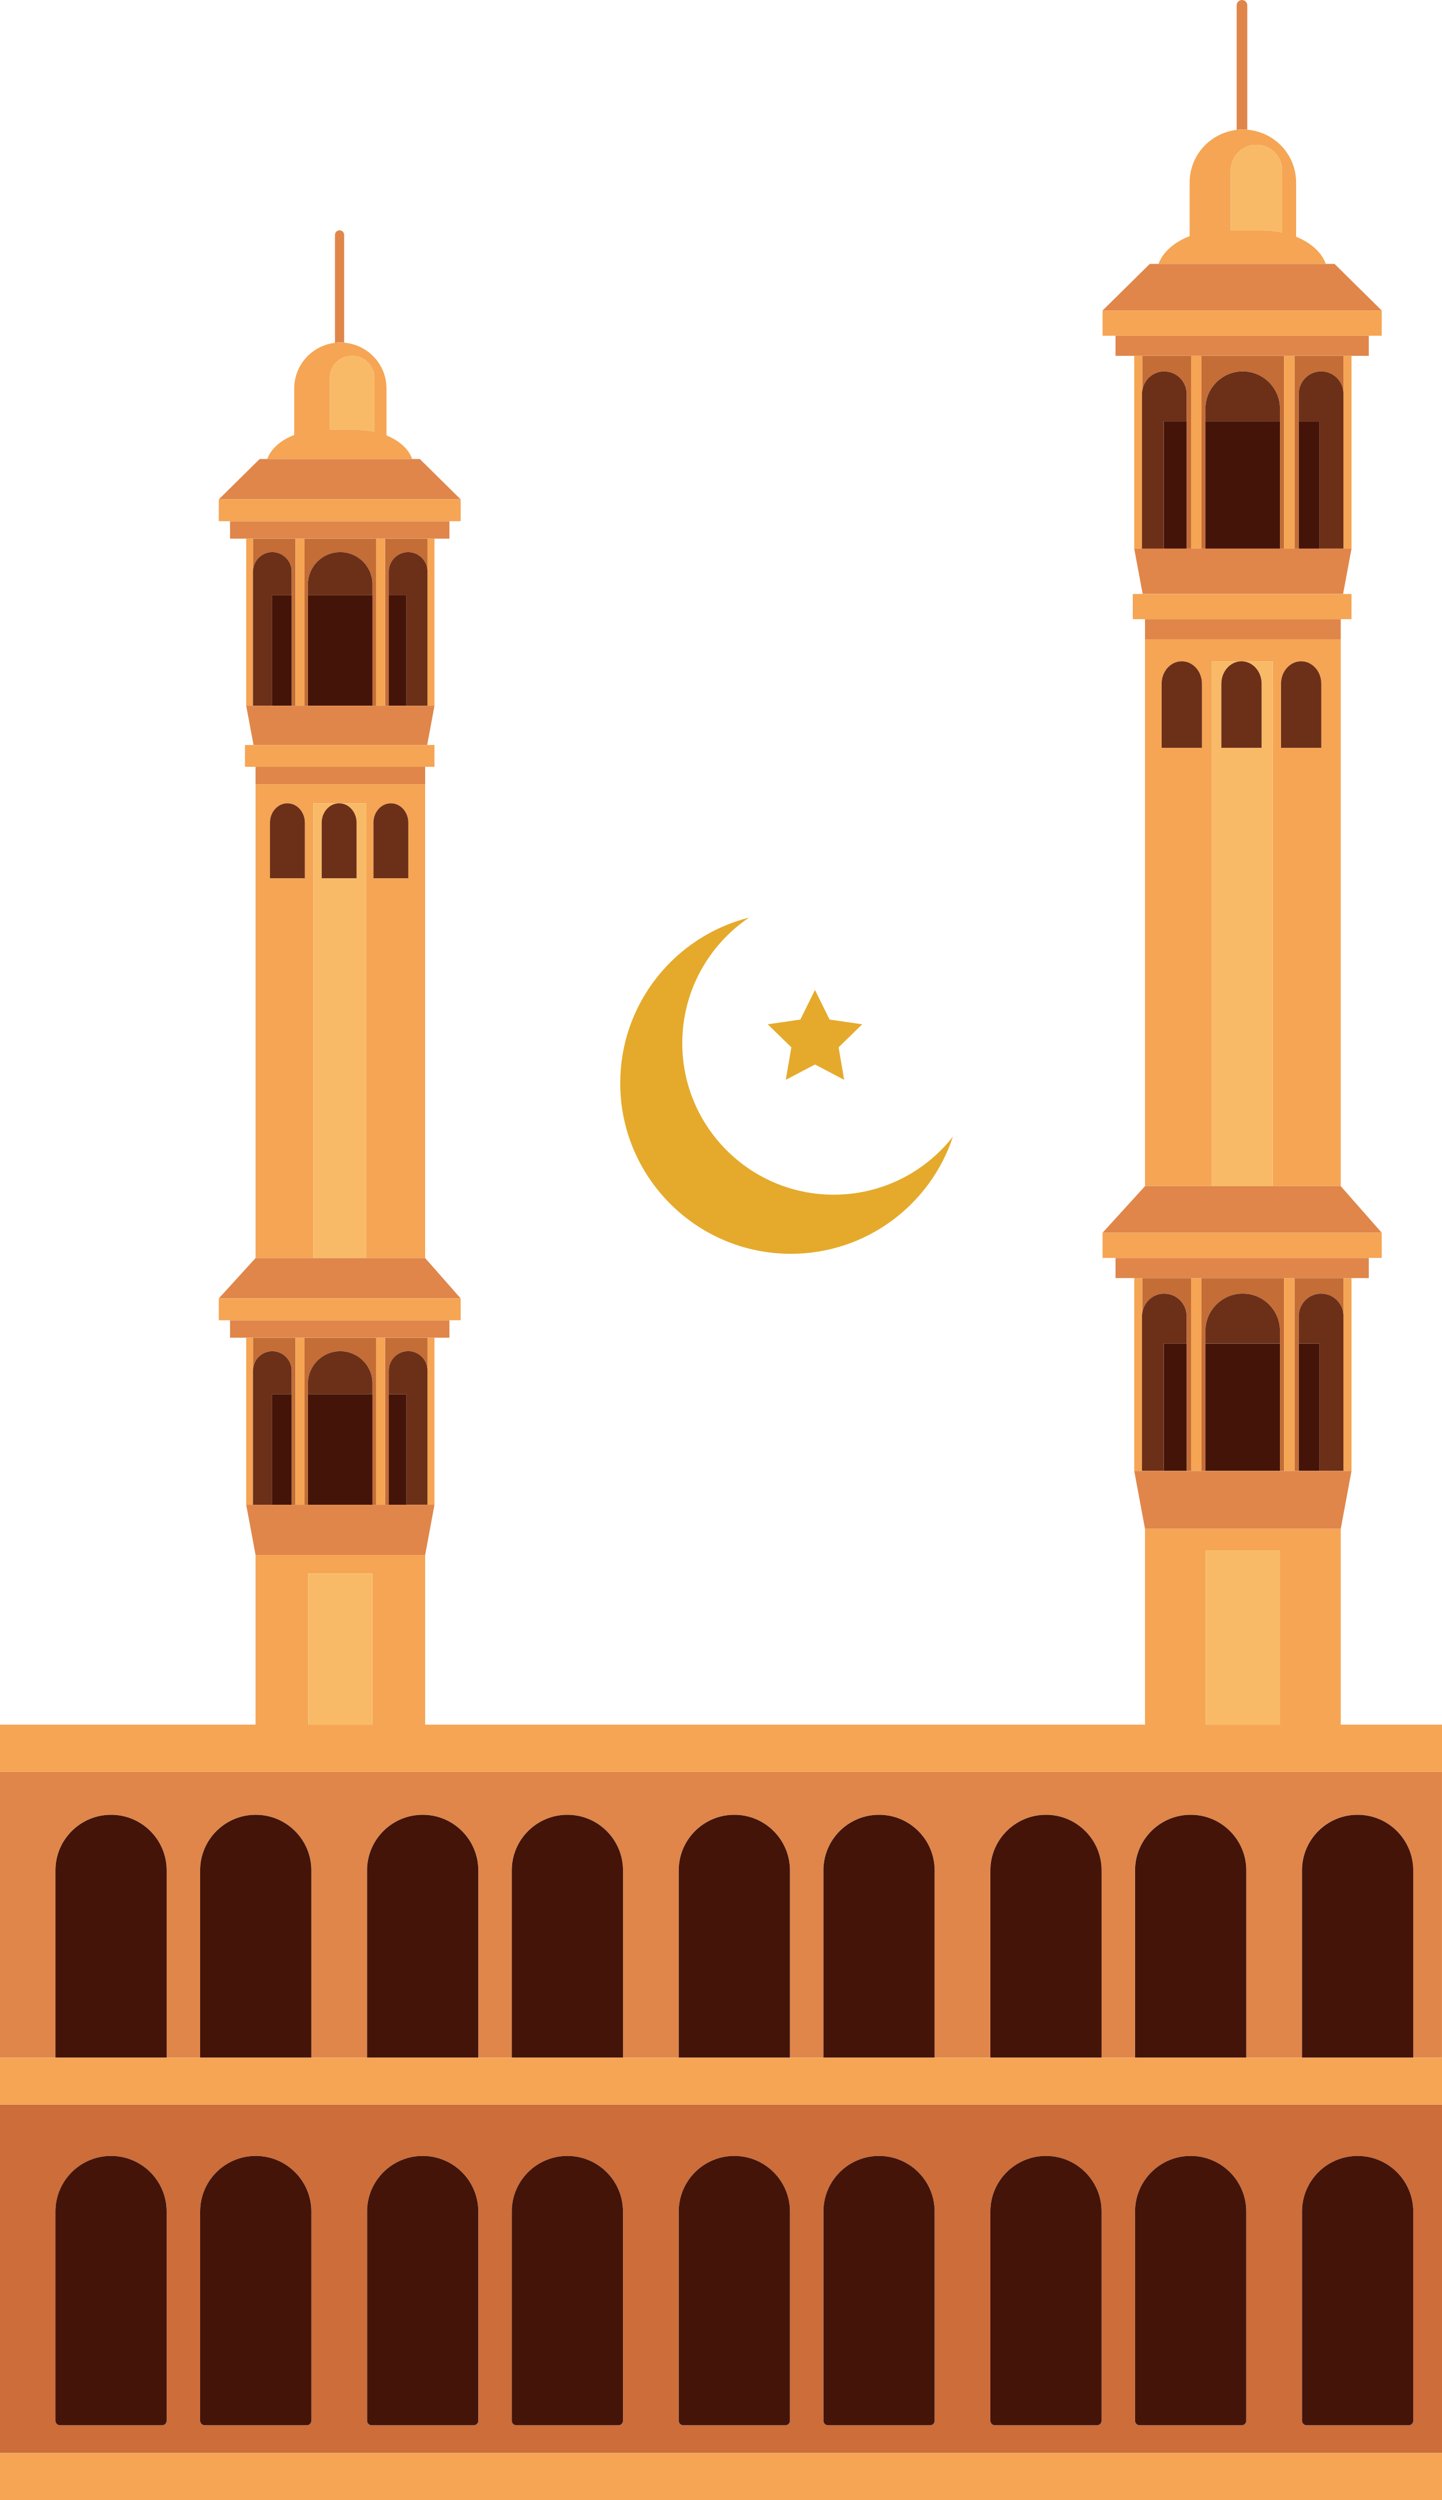 <svg xmlns="http://www.w3.org/2000/svg" width="623.12" height="1080" viewBox="0 0 623.12 1080"><g id="a"/><g id="b"><g id="c"><g id="d"><path d="M0 888.9H23.96V808c0-13.27 10.76-24.03 24.03-24.03s24.03 10.76 24.03 24.03v80.9h14.46V808c0-13.27 10.76-24.03 24.03-24.03s24.03 10.76 24.03 24.03v80.9h24.08V808c0-13.27 10.76-24.03 24.03-24.03h0c13.27.0 24.03 10.76 24.03 24.03v80.9h14.46V808c0-13.27 10.76-24.03 24.03-24.03s24.03 10.76 24.03 24.03v80.9h24.08V808c0-13.27 10.76-24.03 24.03-24.03s24.03 10.76 24.03 24.03v80.9h14.46V808c0-13.27 10.76-24.03 24.03-24.03s24.03 10.76 24.03 24.03v80.9h24.08V808c0-13.27 10.76-24.03 24.03-24.03S476 794.73 476 808v80.9h14.46V808c0-13.27 10.76-24.03 24.03-24.03s24.03 10.76 24.03 24.03v80.9h24.08V808c0-13.27 10.76-24.03 24.03-24.03s24.03 10.76 24.03 24.03v80.9h12.44v-123.58H0V888.9z" fill="#e0864a"/><path d="M0 966.24v93.46H623.12V909.19H0v57.05zm562.62-10.86c0-13.27 10.76-24.03 24.03-24.03s24.03 10.76 24.03 24.03v90.35c0 1.09-.88 1.97-1.97 1.97h-44.13c-1.09.0-1.97-.88-1.97-1.97v-90.35zm-72.14.0c0-13.27 10.76-24.03 24.03-24.03s24.03 10.76 24.03 24.03v90.35c0 1.09-.88 1.97-1.97 1.97h-44.13c-1.09.0-1.97-.88-1.97-1.97v-90.35zm-62.52.0c0-13.27 10.76-24.03 24.03-24.03s24.03 10.76 24.03 24.03v90.35c0 1.09-.88 1.97-1.97 1.97h-44.13c-1.09.0-1.97-.88-1.97-1.97v-90.35zm-72.14.0c0-13.27 10.76-24.03 24.03-24.03s24.03 10.76 24.03 24.03v90.35c0 1.09-.88 1.97-1.97 1.97h-44.13c-1.09.0-1.97-.88-1.97-1.97v-90.35zm-62.52.0c0-13.27 10.76-24.03 24.03-24.03s24.03 10.76 24.03 24.03v90.35c0 1.09-.88 1.97-1.97 1.97h-44.13c-1.09.0-1.97-.88-1.97-1.97v-90.35zm-72.14.0c0-13.27 10.76-24.03 24.03-24.03s24.03 10.76 24.03 24.03v90.35c0 1.09-.88 1.97-1.97 1.97h-44.13c-1.09.0-1.97-.88-1.97-1.97v-90.35zm-62.52.0c0-13.27 10.76-24.03 24.03-24.03h0c13.27.0 24.03 10.76 24.03 24.03v90.35c0 1.09-.88 1.97-1.97 1.97h-44.13c-1.09.0-1.97-.88-1.97-1.97v-90.35zm-72.14.0c0-13.27 10.76-24.03 24.03-24.03s24.03 10.76 24.03 24.03v90.35c0 1.09-.88 1.97-1.97 1.97h-44.13c-1.09.0-1.97-.88-1.97-1.97v-90.35zm-62.52.0c0-13.27 10.76-24.03 24.03-24.03s24.03 10.76 24.03 24.03v90.35c0 1.09-.88 1.97-1.97 1.97H25.92c-1.09.0-1.97-.88-1.97-1.97v-90.35z" fill="#cc6d3a"/><path d="M72.02 808.01c0-13.27-10.76-24.03-24.03-24.03s-24.03 10.76-24.03 24.03v80.9h48.06v-80.9z" fill="#441409"/><path d="M134.54 808.01c0-13.27-10.76-24.03-24.03-24.03s-24.03 10.76-24.03 24.03v80.9h48.06v-80.9z" fill="#441409"/><path d="M206.68 808.01c0-13.27-10.76-24.03-24.03-24.03h0c-13.27.0-24.03 10.76-24.03 24.03v80.9h48.06v-80.9z" fill="#441409"/><path d="M269.21 808.01c0-13.27-10.76-24.03-24.03-24.03s-24.03 10.76-24.03 24.03v80.9h48.06v-80.9z" fill="#441409"/><path d="M341.35 808.01c0-13.27-10.76-24.03-24.03-24.03s-24.03 10.76-24.03 24.03v80.9h48.06v-80.9z" fill="#441409"/><path d="M403.87 808.01c0-13.27-10.76-24.03-24.03-24.03s-24.03 10.76-24.03 24.03v80.9h48.06v-80.9z" fill="#441409"/><path d="M476.02 808.01c0-13.27-10.76-24.03-24.03-24.03s-24.03 10.76-24.03 24.03v80.9h48.06v-80.9z" fill="#441409"/><path d="M538.54 808.01c0-13.27-10.76-24.03-24.03-24.03s-24.03 10.76-24.03 24.03v80.9h48.06v-80.9z" fill="#441409"/><path d="M610.68 808.01c0-13.27-10.76-24.03-24.03-24.03s-24.03 10.76-24.03 24.03v80.9h48.06v-80.9z" fill="#441409"/><path d="M25.92 1047.7h44.13c1.09.0 1.97-.88 1.97-1.97v-90.35c0-13.27-10.76-24.03-24.03-24.03s-24.03 10.76-24.03 24.03v90.35c0 1.09.88 1.97 1.97 1.97z" fill="#441409"/><path d="M88.45 1047.7h44.13c1.09.0 1.97-.88 1.97-1.97v-90.35c0-13.27-10.76-24.03-24.03-24.03s-24.03 10.76-24.03 24.03v90.35c0 1.09.88 1.97 1.97 1.97z" fill="#441409"/><path d="M160.59 1047.7h44.13c1.09.0 1.97-.88 1.97-1.97v-90.35c0-13.27-10.76-24.03-24.03-24.03h0c-13.27.0-24.03 10.76-24.03 24.03v90.35c0 1.09.88 1.97 1.97 1.97z" fill="#441409"/><path d="M223.11 1047.7h44.13c1.09.0 1.97-.88 1.97-1.97v-90.35c0-13.27-10.76-24.03-24.03-24.03s-24.03 10.76-24.03 24.03v90.35c0 1.09.88 1.97 1.97 1.97z" fill="#441409"/><path d="M295.26 1047.7h44.13c1.09.0 1.97-.88 1.97-1.97v-90.35c0-13.27-10.76-24.03-24.03-24.03s-24.03 10.76-24.03 24.03v90.35c0 1.09.88 1.97 1.97 1.97z" fill="#441409"/><path d="M357.78 1047.7h44.13c1.09.0 1.97-.88 1.97-1.97v-90.35c0-13.27-10.76-24.03-24.03-24.03s-24.03 10.76-24.03 24.03v90.35c0 1.09.88 1.97 1.97 1.97z" fill="#441409"/><path d="M429.92 1047.7h44.13c1.09.0 1.97-.88 1.97-1.97v-90.35c0-13.27-10.76-24.03-24.03-24.03s-24.03 10.76-24.03 24.03v90.35c0 1.09.88 1.97 1.97 1.97z" fill="#441409"/><path d="M492.44 1047.7h44.13c1.09.0 1.97-.88 1.97-1.97v-90.35c0-13.27-10.76-24.03-24.03-24.03s-24.03 10.76-24.03 24.03v90.35c0 1.09.88 1.97 1.97 1.97z" fill="#441409"/><path d="M564.59 1047.7h44.13c1.09.0 1.97-.88 1.97-1.97v-90.35c0-13.27-10.76-24.03-24.03-24.03s-24.03 10.76-24.03 24.03v90.35c0 1.09.88 1.97 1.97 1.97z" fill="#441409"/><path d="M538.98 56.03V2.3c0-1.27-1.03-2.3-2.3-2.3s-2.3 1.03-2.3 2.3V56.11c.89-.11 1.77-.27 2.69-.27.65.0 1.27.14 1.91.19z" fill="#e0864a"/><path d="M542.93 62.53h0c-6.15.0-11.14 4.99-11.14 11.14V99.5h13.89c2.94.0 5.73.39 8.39.96v-26.79c0-6.15-4.99-11.14-11.14-11.14z" fill="#f9ba67"/><path d="M560.08 102.26v-23.41c0-12.06-9.3-21.83-21.1-22.82-.64-.05-1.25-.19-1.91-.19-.92.0-1.8.17-2.69.27-11.42 1.35-20.31 10.95-20.31 22.74v23.18c-6.65 2.55-11.6 6.83-13.45 11.98h72.3c-1.79-4.99-6.49-9.17-12.83-11.75zm-14.4-2.76h-13.89V73.67c0-6.15 4.99-11.14 11.14-11.14h0c6.15.0 11.14 4.99 11.14 11.14v26.79c-2.67-.57-5.45-.96-8.39-.96z" fill="#f5a554"/><path d="M576.69 114.01H572.91 500.61 496.84L476.44 134.14H597.08L576.69 114.01z" fill="#e0864a"/><path d="M493.48 170.08c0-.49.07-.97.15-1.45v-14.91h-3.51v83.28h3.36v-66.93z" fill="#f5a554"/><path d="M580.52 170.08V237.01h3.5V153.73h-3.5V170.08z" fill="#f5a554"/><path d="M523.63 285.67h26.33V512.4h29.41v-236.22h-84.59V512.4h28.85v-226.73zm29.93 9.66c0-5.34 3.9-9.66 8.7-9.66s8.7 4.33 8.7 9.66v27.73h-17.41v-27.73zm-34.18 27.73h-17.41v-27.73c0-5.34 3.9-9.66 8.7-9.66s8.7 4.33 8.7 9.66v27.73z" fill="#f5a554"/><path d="M494.78 267.48h84.59v8.71H494.78z" fill="#e0864a"/><path d="M519.19 153.73v83.28h1.71v-60.47c0-8.89 7.21-16.1 16.1-16.1s16.1 7.21 16.1 16.1v60.47h1.77v-83.28h-35.67z" fill="#c46d36"/><path d="M561.24 170.08c0-5.32 4.32-9.64 9.64-9.64s9.64 4.32 9.64 9.64v-16.35h-21.14v83.28h1.86v-66.93z" fill="#c46d36"/><path d="M493.63 153.73v14.91c.7-4.63 4.67-8.2 9.5-8.2 5.32.0 9.64 4.32 9.64 9.64v66.93h1.92v-83.28h-21.06z" fill="#c46d36"/><path d="M553.1 176.54c0-8.89-7.21-16.1-16.1-16.1s-16.1 7.21-16.1 16.1V182h32.19v-5.46z" fill="#6c3018"/><path d="M570.88 160.44c-5.32.0-9.64 4.32-9.64 9.64v11.92h8.82v55.01h10.47v-66.93c0-5.32-4.32-9.64-9.64-9.64z" fill="#6c3018"/><path d="M503.12 160.44c-4.83.0-8.79 3.56-9.5 8.2-.07.47-.15.95-.15 1.45v66.93h9.41v-55.01h9.88v55.01h0v-66.93c0-5.32-4.32-9.64-9.64-9.64z" fill="#6c3018"/><path d="M520.9 182h32.19v55.01H520.9z" fill="#441409"/><path d="M561.24 182h8.82v55.01H561.24z" fill="#441409"/><path d="M502.89 182h9.88v55.01H502.89z" fill="#441409"/><path d="M554.87 153.73h4.51v83.28H554.87z" fill="#f5a554"/><path d="M514.69 153.73h4.51v83.28H514.69z" fill="#f5a554"/><path d="M514.69 153.73h4.5H554.87 559.38 580.52h3.5H591.49V145.03H482.04V153.73H490.12 493.63 514.69z" fill="#e0864a"/><path d="M597.08 145.03V134.14H476.44V145.03H482.04 591.49 597.08z" fill="#f5a554"/><path d="M584.02 237.01h-3.5H570.05 561.24 559.38 554.87 553.1 520.9 519.19h-4.5H512.76v0H502.89 493.63 493.48 490.12L493.77 256.6H580.38L584.02 237.01z" fill="#e0864a"/><path d="M584.02 267.48V256.6H580.38 493.77 489.5V267.48H494.78 579.37 584.02z" fill="#f5a554"/><path d="M536.47 285.67c4.81.0 8.7 4.33 8.7 9.66v27.73h-17.41v-27.73c0-5.34 3.9-9.66 8.7-9.66h-12.84V512.4h26.33v-226.73h-13.49z" fill="#f9ba67"/><path d="M510.67 285.67c-4.81.0-8.7 4.33-8.7 9.66v27.73h17.41v-27.73c0-5.34-3.9-9.66-8.7-9.66z" fill="#6c3018"/><path d="M527.76 295.33v27.73h17.41v-27.73c0-5.34-3.9-9.66-8.7-9.66s-8.7 4.33-8.7 9.66z" fill="#6c3018"/><path d="M570.96 295.33c0-5.34-3.9-9.66-8.7-9.66s-8.7 4.33-8.7 9.66v27.73h17.41v-27.73z" fill="#6c3018"/><path d="M579.37 512.41H549.96 523.63 494.78L476.44 532.54H597.08L579.37 512.41z" fill="#e0864a"/><path d="M493.48 568.48c0-.49.07-.97.15-1.45v-14.91h-3.51v83.28h3.36v-66.93z" fill="#f5a554"/><path d="M580.52 568.48V635.41h3.5V552.13h-3.5V568.48z" fill="#f5a554"/><path d="M493.63 552.13v14.91c.7-4.63 4.67-8.2 9.5-8.2 5.32.0 9.64 4.32 9.64 9.64v66.93h1.92v-83.28h-21.06z" fill="#c46d36"/><path d="M561.24 568.48c0-5.32 4.32-9.64 9.64-9.64s9.64 4.32 9.64 9.64v-16.35h-21.14v83.28h1.86v-66.93z" fill="#c46d36"/><path d="M519.19 552.13v83.28h1.71v-60.47c0-8.89 7.21-16.1 16.1-16.1s16.1 7.21 16.1 16.1v60.47h1.77v-83.28h-35.67z" fill="#c46d36"/><path d="M553.1 574.93c0-8.89-7.21-16.1-16.1-16.1s-16.1 7.21-16.1 16.1v5.46h32.19v-5.46z" fill="#6c3018"/><path d="M570.88 558.84c-5.32.0-9.64 4.32-9.64 9.64v11.92h8.82v55.01h10.47v-66.93c0-5.32-4.32-9.64-9.64-9.64z" fill="#6c3018"/><path d="M503.12 558.84c-4.83.0-8.79 3.56-9.5 8.2-.07.47-.15.95-.15 1.45v66.93h9.41v-55.01h9.88v55.01h0v-66.93c0-5.32-4.32-9.64-9.64-9.64z" fill="#6c3018"/><path d="M520.9 580.4h32.19v55.01H520.9z" fill="#441409"/><path d="M561.24 580.4h8.82v55.01H561.24z" fill="#441409"/><path d="M502.89 580.4h9.88v55.01H502.89z" fill="#441409"/><path d="M554.87 552.13h4.51v83.28H554.87z" fill="#f5a554"/><path d="M514.69 552.13h4.51v83.28H514.69z" fill="#f5a554"/><path d="M514.69 552.13h4.5H554.87 559.38 580.52h3.5H591.49V543.42H482.04V552.13H490.12 493.63 514.69z" fill="#e0864a"/><path d="M597.08 543.42V532.54H476.44V543.42H482.04 591.49 597.08z" fill="#f5a554"/><path d="M584.02 635.41h-3.5H570.05 561.24 559.38 554.87 553.1 520.9 519.19h-4.5H512.76v0H502.89 493.63 493.48 490.12L494.78 660.44H579.37L584.02 635.41z" fill="#e0864a"/><path d="M579.37 660.44h-84.59v84.59H183.72v-73.29H110.43v73.29H0v20.3H623.12v-20.3h-43.75v-84.59zm-446.17 84.59v-65.23h27.76v65.23H133.2zm387.86.0v-75.28h32.04v75.28h-32.04z" fill="#f5a554"/><path d="M521.05 669.74h32.04v75.28H521.05z" fill="#f9ba67"/><path d="M148.72 148.05v-46.56c0-1.1-.9-1.99-1.99-1.99s-1.99.9-1.99 1.99v46.62c.77-.09 1.53-.24 2.33-.24.57.0 1.1.12 1.65.17z" fill="#e0864a"/><path d="M152.15 153.68c-5.33.0-9.65 4.32-9.65 9.65v22.38h12.03c2.55.0 4.96.34 7.27.83v-23.21c0-5.33-4.32-9.65-9.65-9.65z" fill="#f9ba67"/><path d="M167.01 188.1v-20.29c0-10.44-8.06-18.92-18.29-19.77-.55-.05-1.09-.17-1.65-.17-.8.0-1.56.14-2.33.24-9.9 1.17-17.6 9.49-17.6 19.7v20.09c-5.76 2.21-10.05 5.91-11.66 10.38h62.65c-1.55-4.33-5.62-7.95-11.12-10.18zm-12.48-2.39H142.5v-22.38c0-5.33 4.32-9.65 9.65-9.65s9.65 4.32 9.65 9.65v23.21c-2.31-.49-4.72-.83-7.27-.83z" fill="#f5a554"/><path d="M181.4 198.28H178.13 115.48 112.21L94.54 215.73H199.07L181.4 198.28z" fill="#e0864a"/><path d="M184.72 246.87V304.86H187.75V232.7H184.72V246.87z" fill="#f5a554"/><path d="M109.3 246.87c0-.43.06-.84.13-1.25v-12.91h-3.04v72.16h2.91v-57.99z" fill="#f5a554"/><path d="M135.42 347.02h22.81v196.45h25.48v-204.67H110.43v204.67h25v-196.45zm25.93 8.37c0-4.62 3.38-8.37 7.54-8.37s7.54 3.75 7.54 8.37v24.02h-15.08v-24.02zm-29.61 24.02h-15.08v-24.02c0-4.62 3.38-8.37 7.54-8.37s7.54 3.75 7.54 8.37v24.02z" fill="#f5a554"/><path d="M110.43 331.26h73.29v7.54H110.43z" fill="#e0864a"/><path d="M131.58 232.7v72.16h1.48v-52.4c0-7.7 6.24-13.95 13.95-13.95h0c7.7.0 13.95 6.24 13.95 13.95v52.4h1.54v-72.16h-30.91z" fill="#c46d36"/><path d="M109.43 232.7v12.91c.61-4.01 4.04-7.1 8.23-7.1 4.61.0 8.35 3.74 8.35 8.35v57.99h1.66v-72.16h-18.25z" fill="#c46d36"/><path d="M168.01 246.87c0-4.61 3.74-8.35 8.35-8.35s8.35 3.74 8.35 8.35v-14.17h-18.32v72.16H168v-57.99z" fill="#c46d36"/><path d="M160.96 252.46c0-7.7-6.24-13.95-13.95-13.95h0c-7.7.0-13.95 6.24-13.95 13.95v4.73h27.89v-4.73z" fill="#6c3018"/><path d="M176.36 238.52c-4.61.0-8.35 3.74-8.35 8.35v10.33h7.64v47.66h9.07v-57.99c0-4.61-3.74-8.35-8.35-8.35z" fill="#6c3018"/><path d="M126.01 257.19v-10.33c0-4.61-3.74-8.35-8.35-8.35-4.18.0-7.62 3.09-8.23 7.1-.06.41-.13.82-.13 1.25v57.99h8.15v-47.66h8.56z" fill="#6c3018"/><path d="M133.07 257.19h27.89v47.66H133.07z" fill="#441409"/><path d="M168.01 257.19h7.64v47.66H168.01z" fill="#441409"/><path d="M117.46 257.19h8.56v47.66H117.46z" fill="#441409"/><path d="M162.49 232.7h3.91v72.16H162.49z" fill="#f5a554"/><path d="M127.68 232.7h3.91v72.16H127.68z" fill="#f5a554"/><path d="M127.68 232.7H131.58 162.49 166.4 184.72 187.75 194.22V225.16H99.39V232.7h7H109.43h18.25z" fill="#e0864a"/><path d="M199.07 225.16V215.73H94.54V225.16H99.39h94.83H199.07z" fill="#f5a554"/><path d="M187.75 304.86H184.72 175.65 168.01 166.4 162.49 160.96 133.07 131.58 127.68 126.01 117.46 109.43 109.3 106.39L109.55 321.83H184.6L187.75 304.86z" fill="#e0864a"/><path d="M187.75 331.26V321.83H184.6 109.55 105.85V331.26H110.43 183.72 187.75z" fill="#f5a554"/><path d="M146.55 347.02c4.16.0 7.54 3.75 7.54 8.37v24.02h-15.08v-24.02c0-4.62 3.38-8.37 7.54-8.37h-11.12v196.45h22.81v-196.45h-11.69z" fill="#f9ba67"/><path d="M124.2 347.02c-4.16.0-7.54 3.75-7.54 8.37v24.02h15.08v-24.02c0-4.62-3.38-8.37-7.54-8.37z" fill="#6c3018"/><path d="M139.01 355.39v24.02h15.08v-24.02c0-4.62-3.38-8.37-7.54-8.37s-7.54 3.75-7.54 8.37z" fill="#6c3018"/><path d="M176.44 355.39c0-4.62-3.38-8.37-7.54-8.37s-7.54 3.75-7.54 8.37v24.02h15.08v-24.02z" fill="#6c3018"/><path d="M183.72 543.47H158.24 135.42 110.43L94.54 560.92H199.07L183.72 543.47z" fill="#e0864a"/><path d="M184.72 592.06V650.05H187.75V577.89H184.72V592.06z" fill="#f5a554"/><path d="M109.3 592.06c0-.43.06-.84.13-1.25V577.9h-3.04v72.16h2.91v-57.99z" fill="#f5a554"/><path d="M109.43 577.89v12.91c.61-4.01 4.04-7.1 8.23-7.1 4.61.0 8.35 3.74 8.35 8.35v57.99h1.66v-72.16h-18.25z" fill="#c46d36"/><path d="M168.01 592.06c0-4.61 3.74-8.35 8.35-8.35s8.35 3.74 8.35 8.35v-14.17h-18.32v72.16H168v-57.99z" fill="#c46d36"/><path d="M131.58 577.89v72.16h1.48v-52.4c0-7.7 6.24-13.94 13.95-13.94h0c7.7.0 13.95 6.24 13.95 13.94v52.4h1.54v-72.16h-30.91z" fill="#c46d36"/><path d="M160.96 597.65c0-7.7-6.24-13.94-13.95-13.94h0c-7.7.0-13.95 6.24-13.95 13.94v4.73h27.89v-4.73z" fill="#6c3018"/><path d="M176.36 583.7c-4.61.0-8.35 3.74-8.35 8.35v10.32h7.64v47.66h9.07v-57.99c0-4.61-3.74-8.35-8.35-8.35z" fill="#6c3018"/><path d="M126.01 602.38v-10.32c0-4.61-3.74-8.35-8.35-8.35-4.18.0-7.62 3.08-8.23 7.1-.06.41-.13.83-.13 1.25v57.99h8.15v-47.66h8.56z" fill="#6c3018"/><path d="M133.07 602.38h27.89v47.66H133.07z" fill="#441409"/><path d="M168.01 602.38h7.64v47.66H168.01z" fill="#441409"/><path d="M117.46 602.38h8.56v47.66H117.46z" fill="#441409"/><path d="M162.49 577.89h3.91v72.16H162.49z" fill="#f5a554"/><path d="M127.68 577.89h3.91v72.16H127.68z" fill="#f5a554"/><path d="M127.68 577.89H131.58 162.49 166.4 184.72 187.75 194.22V570.35H99.39V577.89h7H109.43h18.25z" fill="#e0864a"/><path d="M199.07 570.35V560.92H94.54V570.35H99.39h94.83H199.07z" fill="#f5a554"/><path d="M187.75 650.05H184.72 175.65 168.01 166.4 162.49 160.96 133.07 131.58 127.68 126.01 117.46 109.43 109.3 106.39L110.43 671.73H183.72L187.75 650.05z" fill="#e0864a"/><path d="M133.19 679.79h27.76v65.23H133.19z" fill="#f9ba67"/><path d="M562.62 888.9H538.54 490.48 476.02 427.96 403.87 355.81 341.35 293.29 269.21 221.15 206.68 158.62 134.54 86.48 72.02 23.96.0V899.05 909.2H623.12V899.05 888.9H610.68 562.62z" fill="#f5a554"/><path d="M0 1059.7h623.12v20.3H0z" fill="#f5a554"/><path d="M323.68 396.4c-31.99 8.06-55.67 37.01-55.67 71.5.0 40.72 33.01 73.74 73.74 73.74 32.65.0 60.34-21.23 70.04-50.63-11.98 15.28-30.6 25.09-51.52 25.09-36.14.0-65.44-29.3-65.44-65.43.0-22.59 11.45-42.51 28.86-54.27z" fill="#e5aa2b"/><path d="M358.48 440.44 352.17 427.65 345.86 440.44 331.75 442.49 341.96 452.44 339.55 466.49 352.17 459.86 364.79 466.49 362.38 452.44 372.59 442.49 358.48 440.44z" fill="#e5aa2b"/></g></g></g></svg>